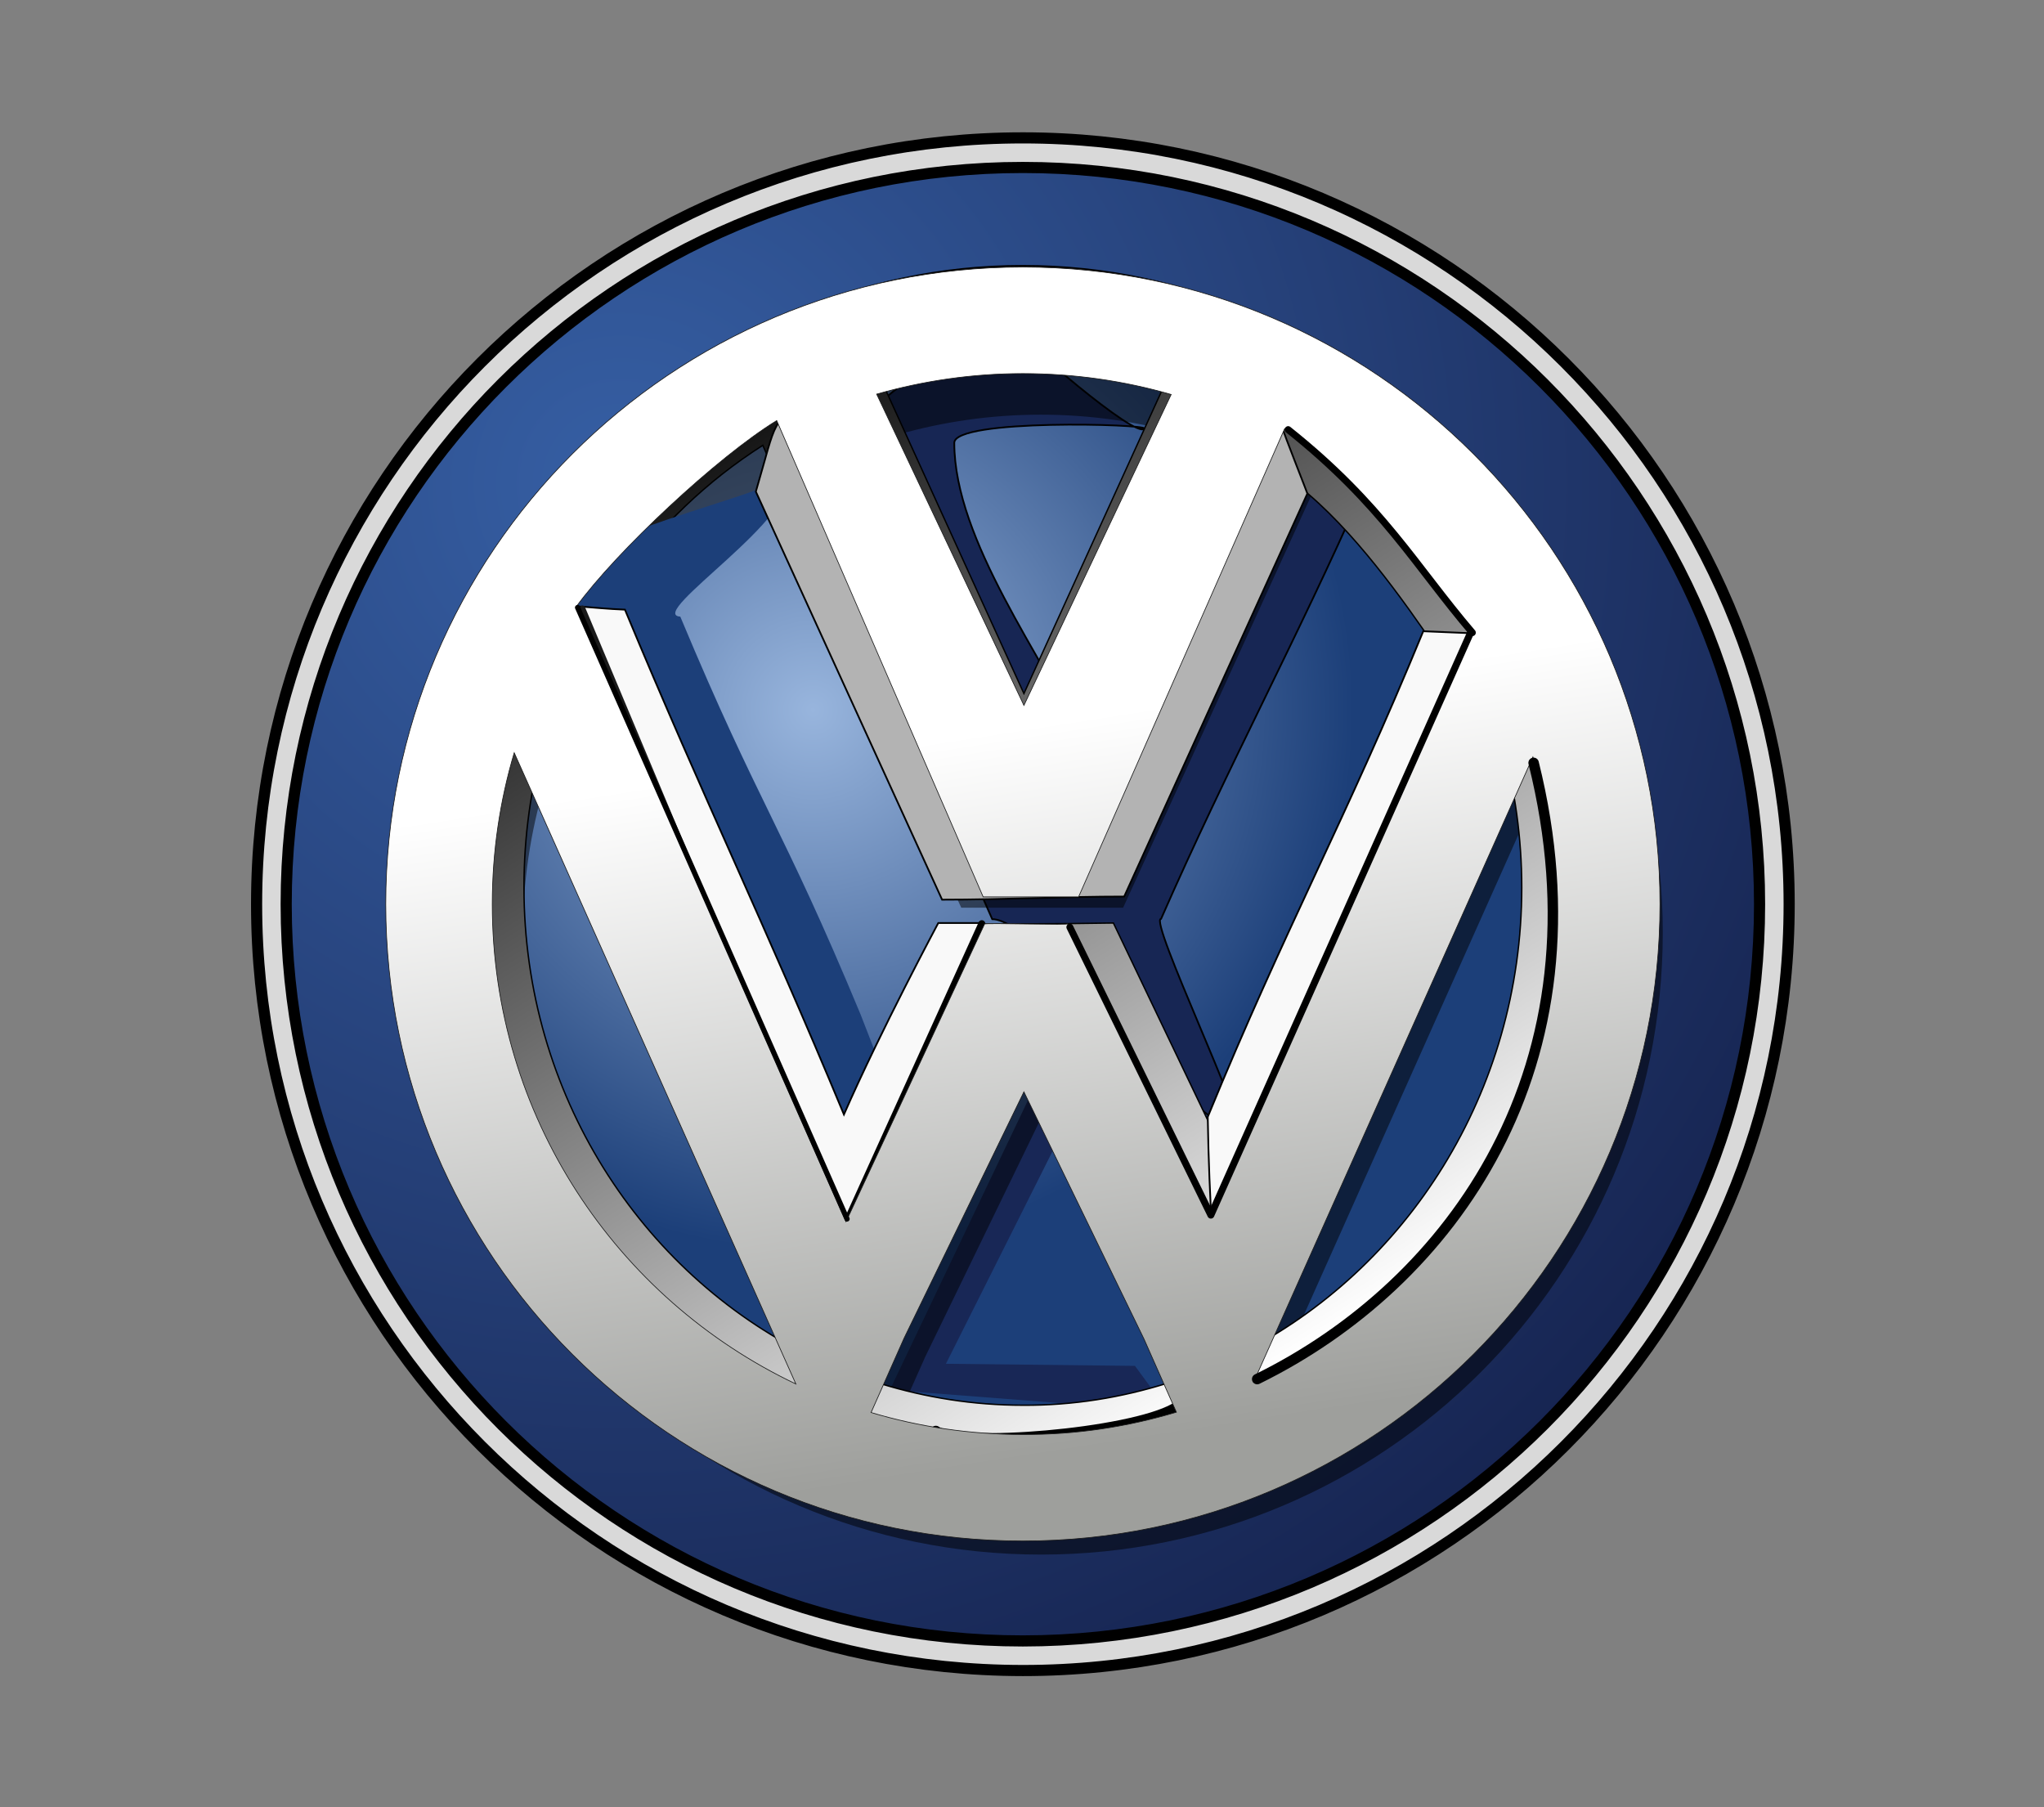 <?xml version="1.0" encoding="utf-8"?>
<!-- Generator: Adobe Illustrator 21.1.0, SVG Export Plug-In . SVG Version: 6.00 Build 0)  -->
<svg version="1.1" id="Layer_1" xmlns="http://www.w3.org/2000/svg" xmlns:xlink="http://www.w3.org/1999/xlink" x="0px" y="0px"
	 viewBox="0 0 587.1 519" style="enable-background:new 0 0 587.1 519;" xml:space="preserve">
<rect x="0" y="0" width="587.1" height="519" fill="#808080" stroke="none"/>
<style type="text/css">
	.st0{fill:url(#ellipse106_1_);}
	.st1{fill:url(#ellipse108_1_);}
	.st2{fill:#172654;}
	.st3{fill:none;stroke:#000000;stroke-width:0.5;stroke-miterlimit:79.84;}
	.st4{fill:#182756;}
	.st5{fill-opacity:0.502;}
	.st6{fill:url(#path112_1_);stroke:#000000;stroke-width:0.4;stroke-miterlimit:79.84;}
	.st7{fill:#1C3F79;}
	.st8{fill:#B3B3B3;stroke:#000000;stroke-width:0.5;stroke-miterlimit:79.84;}
	.st9{fill:#B2B2B2;}
	.st10{fill:#D9D9D9;stroke:#000000;stroke-width:3.2;}
	.st11{fill:#F9F9F9;stroke:#000000;stroke-width:0.5;stroke-miterlimit:79.84;}
	.st12{fill:none;stroke:#000000;stroke-width:3;stroke-linecap:round;stroke-linejoin:round;}
	.st13{fill:none;stroke:#000000;stroke-width:2;stroke-linecap:round;stroke-linejoin:round;}
	.st14{fill:none;stroke:#1A1A1A;stroke-width:1.6;stroke-linecap:round;stroke-linejoin:round;}
	.st15{fill:url(#path3243_1_);stroke:#1A1A1A;stroke-width:0.2;stroke-miterlimit:79.84;}
	.st16{fill:none;stroke:#000000;stroke-width:1.5;stroke-linecap:round;stroke-linejoin:round;}
</style>
<g id="Layer_14">
	<g id="layer2">
		
			<radialGradient id="ellipse106_1_" cx="178.514" cy="483.141" r="398.827" gradientTransform="matrix(1 0 0 -1 0 622)" gradientUnits="userSpaceOnUse">
			<stop  offset="0" style="stop-color:#365FA4"/>
			<stop  offset="1" style="stop-color:#15224E"/>
		</radialGradient>
		<ellipse id="ellipse106" class="st0" cx="293.8" cy="259.7" rx="213.7" ry="213.7"/>
		
			<radialGradient id="ellipse108_1_" cx="-240.942" cy="219.896" r="155.433" gradientTransform="matrix(0.707 0.707 0.707 -0.707 248.399 529.741)" gradientUnits="userSpaceOnUse">
			<stop  offset="0" style="stop-color:#98B5DD"/>
			<stop  offset="1" style="stop-color:#1C3F79"/>
		</radialGradient>
		<ellipse id="ellipse108" class="st1" cx="293.8" cy="259.7" rx="173.5" ry="173.5"/>
		<g id="path4113">
			<path class="st2" d="M231.5,142.3c19.6,44.5,33.9,77.1,53.5,121.7c13.8,0,57.6,60.5,70.3,60.4c3.5,0-25.5-60.5-21.8-60.5
				c19.5-44.4,38.6-79.4,58.2-123.8c0.8,1.8-10.3-8.9-36.5-20c-13.5,29.5-30.9,63.3-44.3,92.8c-10.8-23.6-36.8-57.6-36.8-85.7
				c0-7,55.5-5.4,54.6-4.1c-2.3,3.1-35.6-25.6-36.9-28.5C268.1,98,235.6,127.8,231.5,142.3L231.5,142.3z"/>
			<path class="st3" d="M231.5,142.3c19.6,44.5,33.9,77.1,53.5,121.7c13.8,0,57.6,60.5,70.3,60.4c3.5,0-25.5-60.5-21.8-60.5
				c19.5-44.4,38.6-79.4,58.2-123.8c0.8,1.8-10.3-8.9-36.5-20c-13.5,29.5-30.9,63.3-44.3,92.8c-10.8-23.6-36.8-57.6-36.8-85.7
				c0-7,55.5-5.4,54.6-4.1c-2.3,3.1-35.6-25.6-36.9-28.5C268.1,98,235.6,127.8,231.5,142.3L231.5,142.3z"/>
		</g>
		<g id="path4167">
			<polygon class="st4" points="296.7,313 303.9,327.5 271.7,391.7 326,392.3 335.6,405.4 255.6,399.2 			"/>
		</g>
		<path id="path110" class="st5" d="M120.4,267.9c0-98.6,80-178.6,178.6-178.6s178.6,80,178.6,178.6s-80,178.6-178.6,178.6
			S120.4,366.5,120.4,267.9z M342.1,410.4l-9.1-20.5l-33.7-69.3l-33.5,69l-9.3,20.9c13.5,4,27.7,6.2,42.5,6.2
			C314,416.7,328.4,414.5,342.1,410.4L342.1,410.4z M235.4,402.4l-79-177c-4,13.5-6.2,27.7-6.2,42.5
			C150.2,327.3,185.1,378.6,235.4,402.4z M447.8,267.9c0-14.3-2-28.2-5.8-41.3l-78.3,175.3C413.5,377.8,447.8,326.9,447.8,267.9
			L447.8,267.9z M353.4,340.8l66.3-159.9c-11.4-15.8-25.9-29.3-42.6-39.6l-54.5,119.4h-46.5L221.4,141c-16.6,10.2-31,23.5-42.5,39.1
			l66.5,160.4l30.3-67.8h0.4l0,0h0.2l46.5-0.3l-0.3,0.6h0.6L353.4,340.8z M299.3,212.2l41.3-87.2c-13.2-3.8-27.1-5.9-41.6-5.9
			c-14.2,0-28,2-41,5.7L299.3,212.2L299.3,212.2z"/>
		
			<linearGradient id="path112_1_" gradientUnits="userSpaceOnUse" x1="113.44" y1="158.454" x2="289.488" y2="-132.573" gradientTransform="matrix(0.963 0 0 -1 93.469 257.045)">
			<stop  offset="0" style="stop-color:#000000"/>
			<stop  offset="1" style="stop-color:#FFFFFF"/>
		</linearGradient>
		<path id="path112" class="st6" d="M121.8,254.9c0-98.6,77.1-178.6,172-178.6s172,80,172,178.6s-77.1,178.6-172,178.6
			C198.8,433.5,121.8,353.5,121.8,254.9z M335.2,397.3l-8.7-20.5l-32.4-69.3l-32.3,69l-8.9,20.9c13,4,26.7,6.2,40.9,6.2
			C308.2,403.7,322.1,401.4,335.2,397.3L335.2,397.3z M232.5,389.4l-76.1-177c-3.9,13.5-5.9,27.7-5.9,42.5
			C150.5,314.2,184,365.5,232.5,389.4L232.5,389.4z M437.1,254.9c0-14.3-2-28.2-5.6-41.3l-75.4,175.3
			C404,364.8,437.1,313.8,437.1,254.9L437.1,254.9z M348.7,325.5L409,181.1c-11-15.8-25.9-35.5-42-45.8l-50.6,112.3h-44.8
			l-52.5-119.7c-16,10.2-29.9,23.5-40.9,39.1l64,160.4l28.8-60.8c3.7,1.7,6.3-1.2,6.3-1.2s26.6,0,42.5-0.3L348.7,325.5z
			 M294.1,199.2l39.7-87.2c-12.7-3.8-26.1-5.9-40-5.9c-13.7,0-27,2-39.5,5.7L294.1,199.2z"/>
		<g id="path3327">
			<path class="st7" d="M225.3,136.7c-2,4.9-64.5,17.9-68.9,31.6c27,59.3,52.4,119.2,80.3,178.1c6.4,2,26.7,2.3,33.3,3.7l-22.8-58.7
				c-22.8-54.9-28.9-59.5-51.8-114.3C185.3,176.5,231.5,147.3,225.3,136.7z"/>
		</g>
		<path id="path3217" class="st8" d="M233,115.4c-11.6,5.1-9.8,5.1-15.9,25.8c19.6,42.9,33.9,74.3,53.5,117.2
			c17.6,0,34.7-0.9,52.3-0.9c19.5-42.8,33.1-72.9,52.6-115.7c0.8,1.7-7-17.8-7.2-19.1c-13.5,28.4-58.4,58.2-71.8,86.6
			c-13.5-28.5-34.6-67.4-48-95.9C245.1,114.9,236.3,114,233,115.4L233,115.4z"/>
		<path id="path117" class="st9" d="M72.5,259.7c0-122.2,99.1-221.3,221.3-221.3c122.1,0,221.2,99.1,221.2,221.3
			c0,122.1-99.1,221.2-221.3,221.2C171.6,480.9,72.5,381.8,72.5,259.7z M504.2,259.7c0-116.1-94.3-210.4-210.4-210.4
			S83.4,143.6,83.4,259.7s94.3,210.4,210.4,210.4C409.9,470.1,504.2,375.8,504.2,259.7L504.2,259.7z"/>
		<path id="path119" class="st10" d="M73.7,259.7c0-121.5,98.6-220.1,220.1-220.1s220.1,98.6,220.1,220.1s-98.6,220.1-220.1,220.1
			C172.3,479.7,73.7,381.1,73.7,259.7L73.7,259.7z M505.4,259.7c0-116.8-94.8-211.6-211.6-211.6C177,48.1,82.2,142.9,82.2,259.7
			S177,471.3,293.8,471.3C410.6,471.2,505.4,376.5,505.4,259.7L505.4,259.7z"/>
		<path id="path3223" class="st11" d="M162.9,174.8c-5.8,13.2-6.8,8.6-11.3,22.3c27,59.3,52.4,119.2,80.3,178.1
			c6.4,2,11.8,6,18.4,7.4c14.7-31.4,31.3-56.9,46.5-87.9c15.2,31,28.8,56.3,43.8,87.4c10.6-1.7,22.5-7.3,24.6-18.9
			c24.7-55.3,40.4-125.7,65.3-181l-21.7-0.9c-22.4,54.5-39.5,84.9-61.9,139.5c0.8,51.7,6.6,66.2-4.8,42.2
			c-1.5,0.5-58.9-97.9-59.4-97.9h-13.2c0,0-16.5,30.8-27.1,55c-22.8-54.9-40.1-90.2-62.9-145C169.4,174.7,163.5,173.4,162.9,174.8
			L162.9,174.8z"/>
		<path id="path3313" class="st12" d="M268.8,411c6.5,4.8,55.5,0.9,68.6-6.5"/>
		<path id="path3309" class="st13" d="M282,265.3l-39.1,86.3"/>
		<path id="path3311" class="st14" d="M167.3,174.7l74.3,177.2"/>
		
			<linearGradient id="path3243_1_" gradientUnits="userSpaceOnUse" x1="104.133" y1="159.439" x2="136.227" y2="-45.806" gradientTransform="matrix(1 0 0 -1 181.895 369.438)">
			<stop  offset="0" style="stop-color:#FFFFFF"/>
			<stop  offset="1" style="stop-color:#9E9F9C"/>
		</linearGradient>
		<path id="path3243" class="st15" d="M110.8,259.7c0-101,82-183,183-183s183,82,183,183s-82,182.9-183,182.9
			C192.8,442.6,110.8,360.7,110.8,259.7z M337.9,405.6l-9.3-21l-34.5-71l-34.4,70.7l-9.5,21.4c13.8,4.1,28.4,6.3,43.5,6.3
			C309.1,412.1,323.9,409.8,337.9,405.6L337.9,405.6z M228.6,397.5l-80.9-181.3c-4.1,13.8-6.3,28.4-6.3,43.5
			C141.4,320.5,177,373,228.6,397.5z M446.2,259.7c0-14.7-2.1-28.9-5.9-42.3l-80.2,179.5C411,372.3,446.2,320,446.2,259.7
			L446.2,259.7z M348.2,348l74.9-166.1c-11.7-16.2-37-48.2-54.1-58.8l-59.2,134.5h-27.4l-59.3-136.8c-17,10.4-46,37.5-57.7,53.6
			L243,350.9c13-27.9,26.8-57.6,39.8-85.5c0-0.4,25.7,0.4,23.8-0.1L348.2,348z M294.1,202.6l42.3-89.3c-13.5-3.9-27.8-6-42.6-6
			c-14.6,0-28.7,2.1-42,5.9L294.1,202.6z"/>
		<path id="path3301" class="st13" d="M370,123.4c27,21.5,36.6,39.2,52.9,58.3l0,0"/>
		<path id="path3303" class="st12" d="M440.5,219.1c21.7,87.1-23.6,149.6-79.4,177"/>
		<path id="path3305" class="st13" d="M422.4,181.7L347.8,349l-40.5-82.7"/>
		<path id="path3307" class="st16" d="M165.9,174.5l77.4,175.6"/>
	</g>
</g>
</svg>
